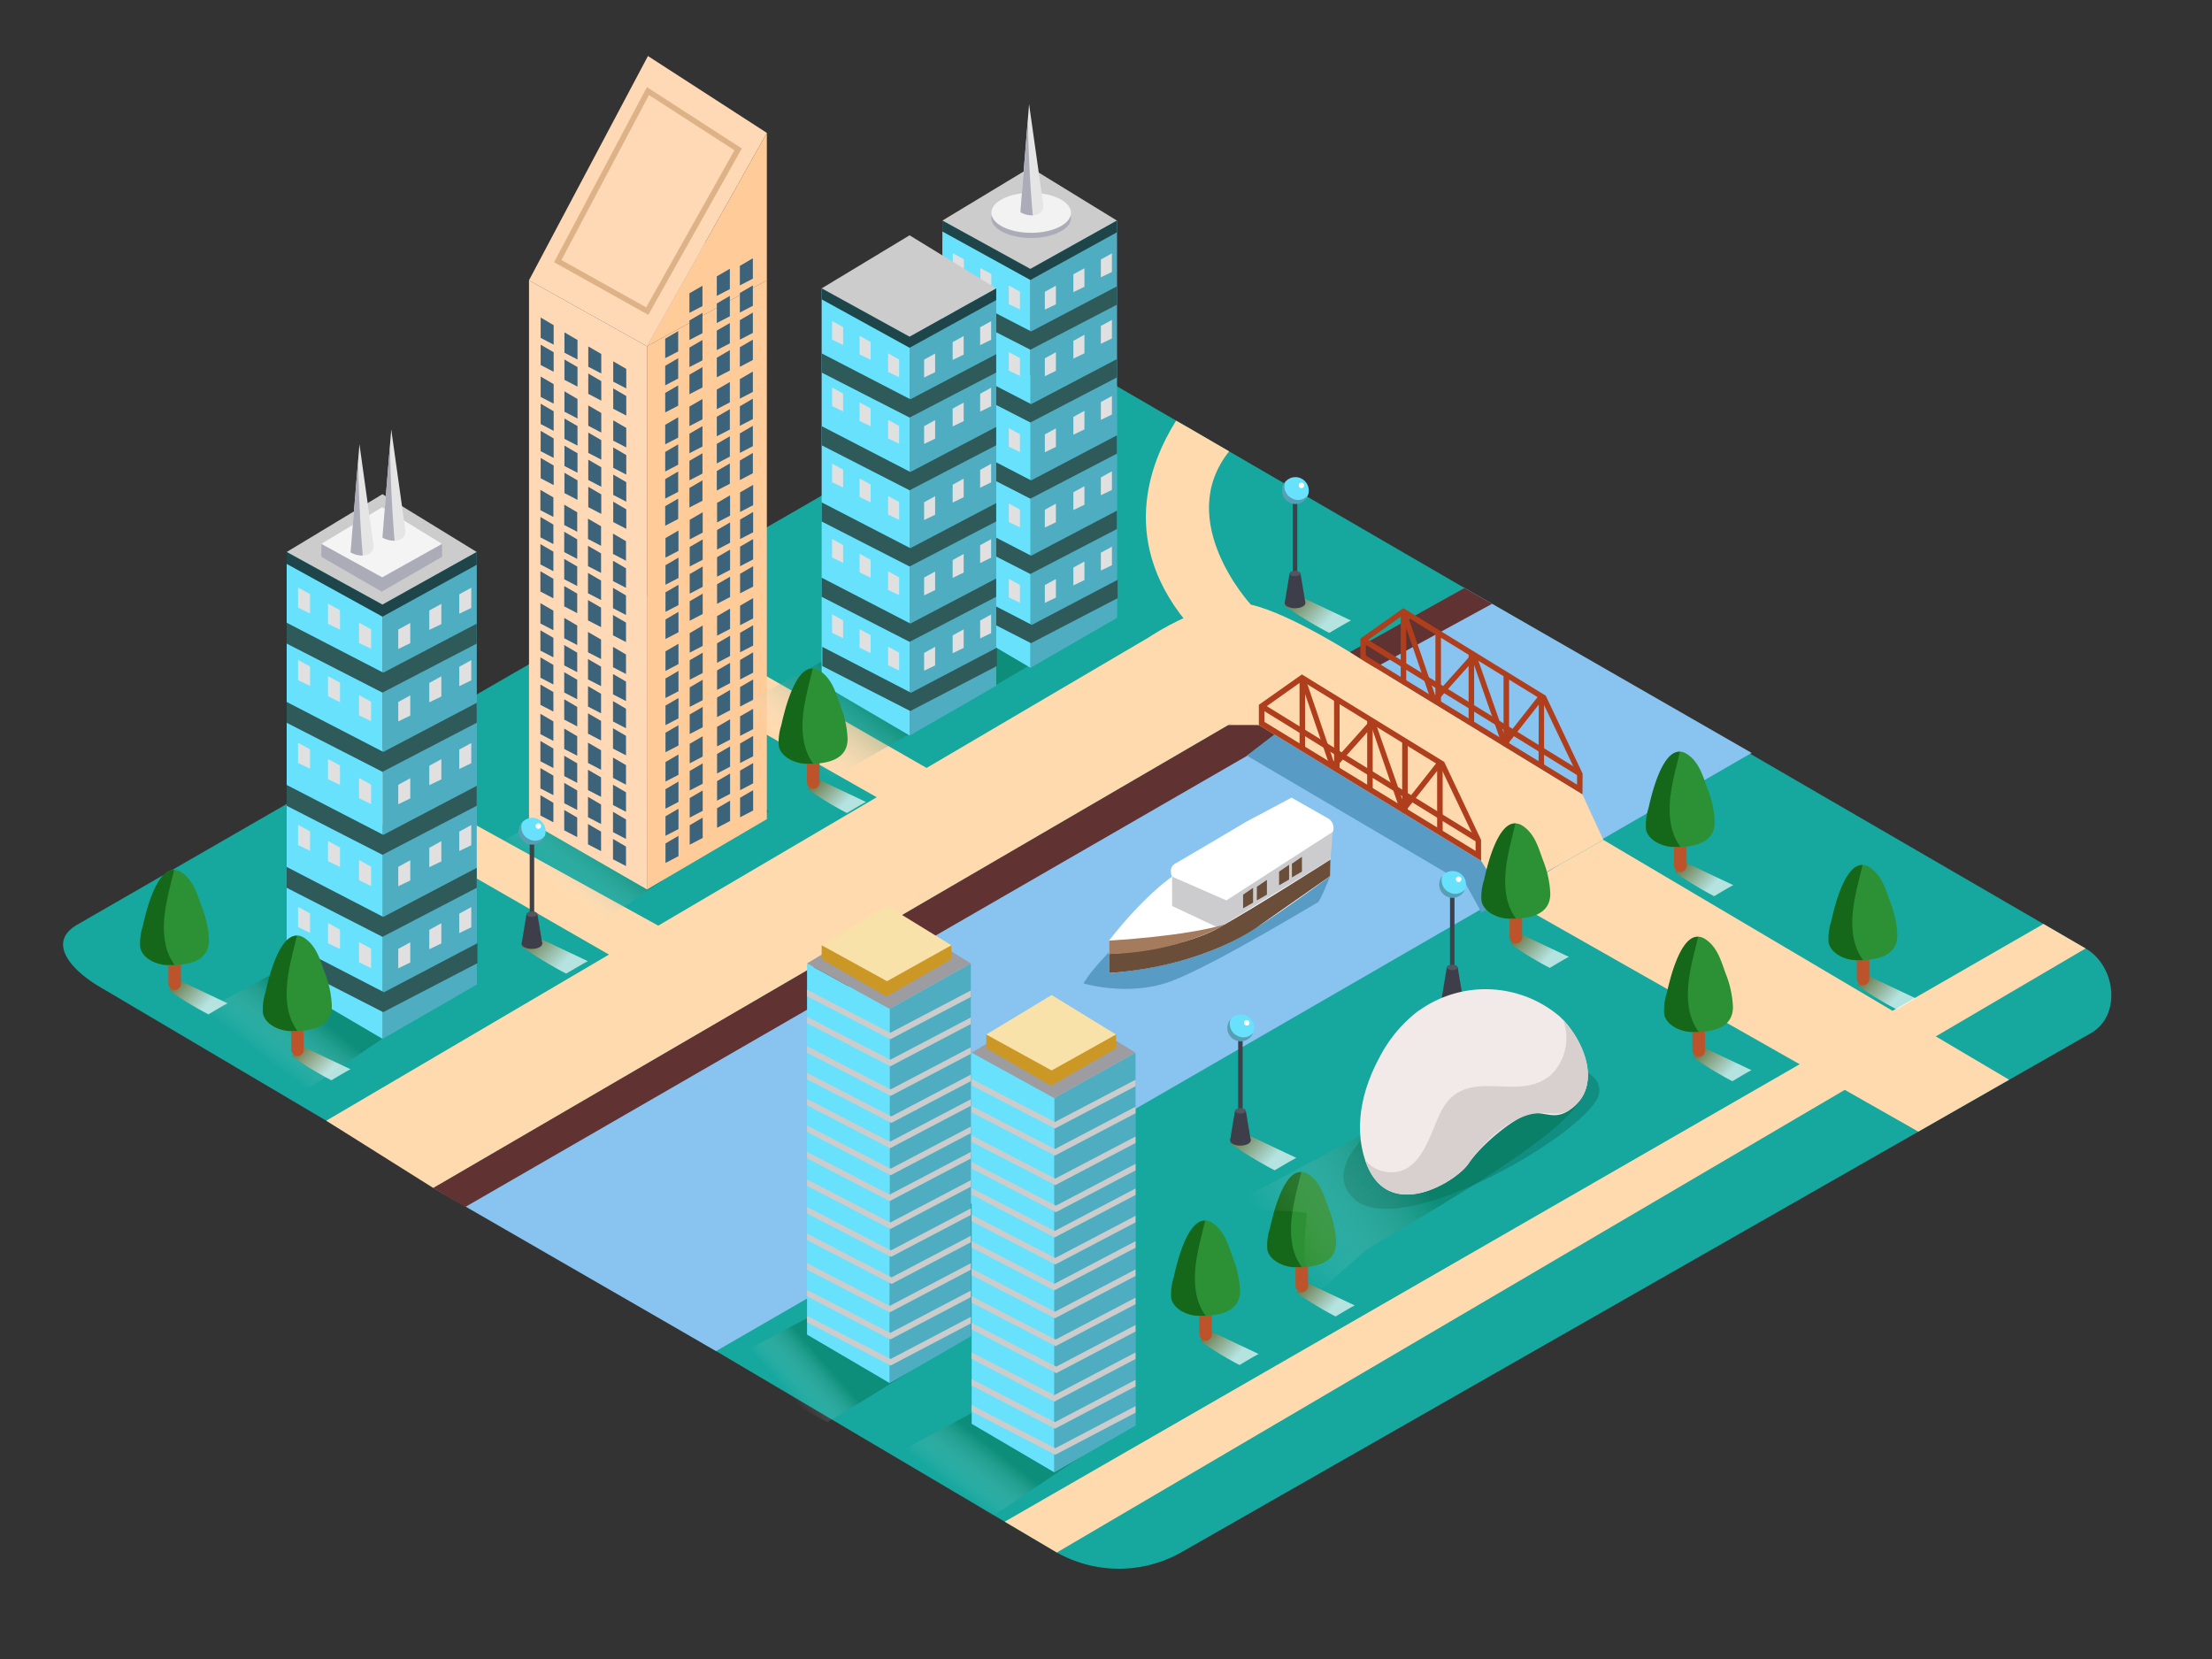 <svg xmlns="http://www.w3.org/2000/svg" xmlns:xlink="http://www.w3.org/1999/xlink" viewBox="0 0 400 300"><rect x="0" y="0" width="400" height="300" fill="#333333" stroke="none"/><defs><linearGradient id="linear-gradient" x1="3832.2" y1="196.59" x2="3827.28" y2="201.27" gradientTransform="matrix(-1, 0, 0, 1, 4003.38, 0)" gradientUnits="userSpaceOnUse"><stop offset="0" stop-color="#7f4e00"/><stop offset="1" stop-color="#fff"/></linearGradient><linearGradient id="linear-gradient-2" x1="3806.54" y1="246.91" x2="3800.78" y2="252.38" xlink:href="#linear-gradient"/><linearGradient id="linear-gradient-3" x1="3769.92" y1="106.26" x2="3763.39" y2="112.47" xlink:href="#linear-gradient"/><linearGradient id="linear-gradient-4" x1="3699.5" y1="154.84" x2="3693.74" y2="160.31" xlink:href="#linear-gradient"/><linearGradient id="linear-gradient-5" x1="3666.46" y1="175.32" x2="3660.71" y2="180.8" xlink:href="#linear-gradient"/><linearGradient id="linear-gradient-6" x1="3696.2" y1="188.29" x2="3690.44" y2="193.77" xlink:href="#linear-gradient"/><linearGradient id="linear-gradient-7" x1="3767.96" y1="230.84" x2="3762.21" y2="236.31" xlink:href="#linear-gradient"/><linearGradient id="linear-gradient-8" x1="3785.35" y1="239.61" x2="3779.59" y2="245.09" xlink:href="#linear-gradient"/><linearGradient id="linear-gradient-9" x1="3971.78" y1="176.2" x2="3966.03" y2="181.68" xlink:href="#linear-gradient"/><linearGradient id="linear-gradient-10" x1="3779.8" y1="203.44" x2="3773.27" y2="209.64" xlink:href="#linear-gradient"/><linearGradient id="linear-gradient-11" x1="231.68" y1="225.28" x2="254" y2="209.33" gradientUnits="userSpaceOnUse"><stop offset="0" stop-color="#fff" stop-opacity="0"/><stop offset="1" stop-color="#006b46"/></linearGradient><linearGradient id="linear-gradient-12" x1="174.85" y1="270.98" x2="181.03" y2="263.05" xlink:href="#linear-gradient-11"/><linearGradient id="linear-gradient-13" x1="142.96" y1="252.48" x2="149.46" y2="246.77" xlink:href="#linear-gradient-11"/><linearGradient id="linear-gradient-14" x1="3729.23" y1="167.81" x2="3723.48" y2="173.28" xlink:href="#linear-gradient"/><linearGradient id="linear-gradient-15" x1="3741.49" y1="177.49" x2="3734.96" y2="183.7" xlink:href="#linear-gradient"/><linearGradient id="linear-gradient-16" x1="50.19" y1="193.21" x2="57.43" y2="183.93" xlink:href="#linear-gradient-11"/><linearGradient id="linear-gradient-17" x1="3949.56" y1="188.12" x2="3943.8" y2="193.59" xlink:href="#linear-gradient"/><linearGradient id="linear-gradient-18" x1="103.39" y1="162.88" x2="110.62" y2="153.61" xlink:href="#linear-gradient-11"/><linearGradient id="linear-gradient-19" x1="148.5" y1="139.78" x2="158.32" y2="127.19" xlink:href="#linear-gradient-11"/><linearGradient id="linear-gradient-20" x1="3856.3" y1="139.8" x2="3850.55" y2="145.27" xlink:href="#linear-gradient"/><linearGradient id="linear-gradient-21" x1="3907.91" y1="167.86" x2="3901.39" y2="174.07" xlink:href="#linear-gradient"/></defs><title>PP</title><g style="isolation:isolate"><g id="Layer_5" data-name="Layer 5"><path d="M170.28,199l1.61-1.52,7.47,3.53c-.77.39-1.88,1.07-3,1.69A54.48,54.48,0,0,1,170.28,199Z" opacity="0.68" fill="url(#linear-gradient)" style="mix-blend-mode:multiply"/><rect x="171.42" y="183.71" width="0.61" height="14.71" transform="translate(343.45 382.12) rotate(-180)" fill="#404048"/><circle cx="171.77" cy="183.35" r="1.82" fill="#68e1fd"/><circle cx="172.6" cy="182.65" r="0.38" fill="#fff"/><path d="M170.39,182.16a1.81,1.81,0,0,0,.92,2.26,1.7,1.7,0,0,0,2.16-.41,1.82,1.82,0,1,1-3.08-1.85Z" fill="#3e3e4a" opacity="0.4"/><path d="M171,194.66l-.66,4a3.57,3.57,0,0,0,1.63.3c1.24,0,1.17-.38,1.17-.38l-.66-3.92Z" fill="#3e3e4a"/><ellipse cx="171.72" cy="194.66" rx="0.74" ry="0.37" fill="#55555f"/><ellipse cx="171.73" cy="198.69" rx="1.41" ry="0.71" fill="#3e3e4a"/><path d="M195.8,249.79l1.88-1.77,8.73,4.12c-.9.46-2.2,1.25-3.46,2A63.72,63.72,0,0,1,195.8,249.79Z" opacity="0.68" fill="url(#linear-gradient-2)" style="mix-blend-mode:multiply"/><rect x="195.69" y="234.77" width="2.26" height="14.98" rx="1.13" ry="1.13" transform="translate(393.65 484.52) rotate(180)" fill="#bc532a"/><path d="M191.24,237.83c.52-2.26,2.84-12.22,6.94-9.3,2.1,1.5,2.7,3.85,3.54,6.14a18.28,18.28,0,0,1,1.31,5.94c.07,4.15-4.15,4.65-7.38,4.64-1.86,0-4.51-1.11-4.95-3.13a9.68,9.68,0,0,1,.44-3.85Z" fill="#2c9135"/><path d="M191,238.27l.1-.44c.46-2,2.32-10,5.59-9.82-1,4.23-2.4,8.7-1.64,13a9.9,9.9,0,0,0,1.73,4.19c-.43,0-.86,0-1.27,0-1.86,0-4.51-1.11-4.95-3.13A9.68,9.68,0,0,1,191,238.27Z" fill="#156819"/><path d="M191.11,280.74,18.61,178.79c-5.49-3.08-10.2-8.15-4.85-11.46L186.89,67.55c2.6-1.61,6.54-2.66,9.18-1.13L377.15,171.51c5.49,3.19,6.48,12.1,1,15.29L213.85,280.58A22.94,22.94,0,0,1,191.11,280.74Z" fill="#16a79e"/><polygon points="264.82 106.32 78.33 214.81 129.49 244.32 316.75 136.15 264.82 106.32" fill="#89c3ef"/><polygon points="271.89 162.05 346.89 204.63 363.31 195.25 289.94 151.88 271.89 162.05" fill="#ffdaae"/><path d="M232.27,109.52l2.13-2,9.9,4.68c-1,.52-2.49,1.41-3.92,2.25A72.26,72.26,0,0,1,232.27,109.52Z" opacity="0.68" fill="url(#linear-gradient-3)" style="mix-blend-mode:multiply"/><rect x="233.78" y="89.17" width="0.81" height="19.51" transform="translate(468.37 197.85) rotate(-180)" fill="#404048"/><circle cx="234.25" cy="88.7" r="2.42" fill="#68e1fd"/><circle cx="235.34" cy="87.77" r="0.5" fill="#fff"/><path d="M232.41,87.12a2.4,2.4,0,0,0,1.22,3,2.26,2.26,0,0,0,2.87-.55,2.42,2.42,0,1,1-4.09-2.45Z" fill="#3e3e4a" opacity="0.4"/><path d="M233.2,103.7l-.88,5.31a4.73,4.73,0,0,0,2.16.4c1.65.06,1.56-.5,1.56-.5l-.87-5.21Z" fill="#3e3e4a"/><ellipse cx="234.18" cy="103.7" rx="0.98" ry="0.49" fill="#55555f"/><ellipse cx="234.18" cy="109.05" rx="1.87" ry="0.94" fill="#3e3e4a"/><path d="M302.83,157.71l1.88-1.77,8.73,4.12c-.9.46-2.2,1.25-3.46,2A63.72,63.72,0,0,1,302.83,157.71Z" opacity="0.68" fill="url(#linear-gradient-4)" style="mix-blend-mode:multiply"/><rect x="302.73" y="142.7" width="2.26" height="14.98" rx="1.13" ry="1.13" transform="translate(607.72 300.38) rotate(-180)" fill="#bc532a"/><path d="M298.28,145.76c.52-2.26,2.84-12.22,6.94-9.3,2.1,1.5,2.7,3.85,3.54,6.14a18.28,18.28,0,0,1,1.31,5.94c.07,4.15-4.15,4.65-7.38,4.64-1.86,0-4.51-1.11-4.95-3.13a9.68,9.68,0,0,1,.44-3.85Z" fill="#2c9135"/><path d="M298.09,146.2l.1-.44c.46-2,2.32-10,5.59-9.82-1,4.23-2.4,8.7-1.64,13a9.9,9.9,0,0,0,1.73,4.19c-.43,0-.86,0-1.27,0-1.86,0-4.51-1.11-4.95-3.13A9.68,9.68,0,0,1,298.09,146.2Z" fill="#156819"/><path d="M250.37,202.48s-11.81,8.1-5.67,14.18c8.44,8.36,43.64-12.58,44.48-19,.74-5.62-11.21-5.62-11.21-5.62" fill="#118e82"/><polygon points="181.69 275.17 369.52 167.08 377.14 171.51 191.11 280.74 181.69 275.17" fill="#ffdaae"/><polygon points="172.7 141.82 126.67 115.43 119.17 121.79 161.44 145.82 172.7 141.82" fill="#ffdaae"/><polygon points="123.74 169.98 60.62 135.18 53.9 140.27 112.47 173.97 123.74 169.98" fill="#ffdaae"/><path d="M222.27,81.62c-3.24-1.85-6.33-3.72-9.59-5.55-4.76,7.58-10.72,22.35,3,37.73l10.52-4.46S212.19,94.22,222.27,81.62Z" fill="#ffdaae"/><path d="M78.33,214.81l5.8,3.45L231.3,133.33s-3.22-3.74-9.19-2.23Z" fill="#603232"/><polyline points="243.43 118.3 264.82 106.32 269.81 109.19 240.59 125.13" fill="#603232"/><path d="M222.11,131.1,78.33,214.81,59,202.66,207.66,115.3s11.26-7.63,18.59-5.95S246,119.12,246,119.12Z" fill="#ffdaae"/><path d="M335.87,178.2l1.88-1.77,8.73,4.12c-.9.46-2.2,1.25-3.46,2A63.72,63.72,0,0,1,335.87,178.2Z" opacity="0.68" fill="url(#linear-gradient-5)" style="mix-blend-mode:multiply"/><rect x="335.77" y="163.18" width="2.26" height="14.98" rx="1.13" ry="1.13" transform="translate(673.8 341.35) rotate(180)" fill="#bc532a"/><path d="M331.32,166.25c.52-2.26,2.84-12.22,6.94-9.3,2.1,1.5,2.7,3.85,3.54,6.14A18.28,18.28,0,0,1,343.1,169c.07,4.15-4.15,4.65-7.38,4.64-1.86,0-4.51-1.11-4.95-3.13a9.68,9.68,0,0,1,.44-3.85Z" fill="#2c9135"/><path d="M331.12,166.69l.1-.44c.46-2,2.32-10,5.59-9.82-1,4.23-2.4,8.7-1.64,13a9.9,9.9,0,0,0,1.73,4.19c-.43,0-.86,0-1.27,0-1.86,0-4.51-1.11-4.95-3.13A9.68,9.68,0,0,1,331.12,166.69Z" fill="#156819"/><path d="M306.14,191.17,308,189.4l8.73,4.12c-.9.46-2.2,1.25-3.46,2A63.72,63.72,0,0,1,306.14,191.17Z" opacity="0.68" fill="url(#linear-gradient-6)" style="mix-blend-mode:multiply"/><rect x="306.03" y="176.15" width="2.26" height="14.98" rx="1.13" ry="1.13" transform="translate(614.33 367.29) rotate(-180)" fill="#bc532a"/><path d="M301.58,179.22c.52-2.26,2.84-12.22,6.94-9.3,2.1,1.5,2.7,3.85,3.54,6.14a18.28,18.28,0,0,1,1.31,5.94c.07,4.15-4.15,4.65-7.38,4.64-1.86,0-4.51-1.11-4.95-3.13a9.68,9.68,0,0,1,.44-3.85Z" fill="#2c9135"/><path d="M301.39,179.66l.1-.44c.46-2,2.32-10,5.59-9.82-1,4.23-2.4,8.7-1.64,13a9.9,9.9,0,0,0,1.73,4.19c-.43,0-.86,0-1.27,0-1.86,0-4.51-1.11-4.95-3.13A9.68,9.68,0,0,1,301.39,179.66Z" fill="#156819"/><path d="M234.37,233.71l1.88-1.77,8.73,4.12c-.9.46-2.2,1.25-3.46,2A63.72,63.72,0,0,1,234.37,233.71Z" opacity="0.68" fill="url(#linear-gradient-7)" style="mix-blend-mode:multiply"/><rect x="234.27" y="218.7" width="2.26" height="14.98" rx="1.13" ry="1.13" transform="translate(470.8 452.38) rotate(180)" fill="#bc532a"/><path d="M229.82,221.76c.52-2.26,2.84-12.22,6.94-9.3,2.1,1.5,2.7,3.85,3.54,6.14a18.28,18.28,0,0,1,1.31,5.94c.07,4.15-4.15,4.65-7.38,4.64-1.86,0-4.51-1.11-4.95-3.13a9.68,9.68,0,0,1,.44-3.85Z" fill="#2c9135"/><path d="M229.62,222.2l.1-.44c.46-2,2.32-10,5.59-9.82-1,4.23-2.4,8.7-1.64,13a9.9,9.9,0,0,0,1.73,4.19c-.43,0-.86,0-1.27,0-1.86,0-4.51-1.11-4.95-3.13A9.68,9.68,0,0,1,229.62,222.2Z" fill="#156819"/><path d="M217,242.49l1.88-1.77,8.73,4.12c-.9.46-2.2,1.25-3.46,2A63.72,63.72,0,0,1,217,242.49Z" opacity="0.68" fill="url(#linear-gradient-8)" style="mix-blend-mode:multiply"/><rect x="216.89" y="227.48" width="2.26" height="14.98" rx="1.13" ry="1.13" transform="translate(436.03 469.93) rotate(-180)" fill="#bc532a"/><path d="M212.44,230.54c.52-2.26,2.84-12.22,6.94-9.3,2.1,1.5,2.7,3.85,3.54,6.14a18.28,18.28,0,0,1,1.31,5.94c.07,4.15-4.15,4.65-7.38,4.64-1.86,0-4.51-1.11-4.95-3.13a9.68,9.68,0,0,1,.44-3.85Z" fill="#2c9135"/><path d="M212.24,231l.1-.44c.46-2,2.32-10,5.59-9.82-1,4.23-2.4,8.7-1.64,13a9.9,9.9,0,0,0,1.73,4.19c-.43,0-.86,0-1.27,0-1.86,0-4.51-1.11-4.95-3.13A9.68,9.68,0,0,1,212.24,231Z" fill="#156819"/><path d="M30.55,179.08l1.88-1.77,8.73,4.12c-.9.46-2.2,1.25-3.46,2A63.72,63.72,0,0,1,30.55,179.08Z" opacity="0.68" fill="url(#linear-gradient-9)" style="mix-blend-mode:multiply"/><rect x="30.45" y="164.07" width="2.26" height="14.98" rx="1.13" ry="1.13" transform="translate(63.16 343.11) rotate(180)" fill="#bc532a"/><path d="M26,167.13c.52-2.26,2.84-12.22,6.94-9.3,2.1,1.5,2.7,3.85,3.54,6.14a18.28,18.28,0,0,1,1.31,5.94c.07,4.15-4.15,4.65-7.38,4.64-1.86,0-4.51-1.11-4.95-3.13a9.68,9.68,0,0,1,.44-3.85Z" fill="#2c9135"/><path d="M25.8,167.57l.1-.44c.46-2,2.32-10,5.59-9.82-1,4.23-2.4,8.7-1.64,13a9.9,9.9,0,0,0,1.73,4.19c-.43,0-.86,0-1.27,0-1.86,0-4.51-1.11-4.95-3.13A9.68,9.68,0,0,1,25.8,167.57Z" fill="#156819"/><path d="M222.39,206.7l2.13-2,9.9,4.68c-1,.52-2.49,1.41-3.92,2.25A72.26,72.26,0,0,1,222.39,206.7Z" opacity="0.68" fill="url(#linear-gradient-10)" style="mix-blend-mode:multiply"/><rect x="223.9" y="186.35" width="0.81" height="19.51" transform="translate(448.61 392.2) rotate(-180)" fill="#404048"/><circle cx="224.37" cy="185.87" r="2.42" fill="#68e1fd"/><circle cx="225.46" cy="184.95" r="0.5" fill="#fff"/><path d="M222.53,184.3a2.4,2.4,0,0,0,1.22,3,2.26,2.26,0,0,0,2.87-.55,2.42,2.42,0,1,1-4.09-2.45Z" fill="#3e3e4a" opacity="0.4"/><path d="M223.32,200.88l-.88,5.31a4.73,4.73,0,0,0,2.16.4c1.65.06,1.56-.5,1.56-.5l-.87-5.21Z" fill="#3e3e4a"/><ellipse cx="224.31" cy="200.88" rx="0.98" ry="0.49" fill="#55555f"/><ellipse cx="224.31" cy="206.22" rx="1.87" ry="0.94" fill="#3e3e4a"/><path d="M220.57,218.91c1.37-.23,15.24-.09,15.77.53-1,9.46-.43,11.25,2.55,13.63.83-.35,8-7.12,8.85-7.48,11.46-6.9,34.78-20,38.22-27-1.8-1.3-26.27,1.74-28,.38Z" opacity="0.41" fill="url(#linear-gradient-11)" style="mix-blend-mode:multiply"/><path d="M179,274.46c6.91-4.42,13-9,26.38-17.3a50.7,50.7,0,0,1-7-5.52c-7.15.46-15,1-15.92.29l-21.3,11.38C167.24,266.72,173.16,270.5,179,274.46Z" opacity="0.41" fill="url(#linear-gradient-12)" style="mix-blend-mode:multiply"/><polygon points="205.34 257.76 205.34 190.36 190.64 198.57 190.64 266.24 205.34 257.76" fill="#68e1fd"/><polygon points="205.34 257.76 205.34 190.36 190.64 198.57 190.64 266.24 205.34 257.76" fill="#1e4549" opacity="0.33"/><polygon points="190.64 198.57 175.71 190.36 175.71 257.47 190.64 266.24 190.64 198.57" fill="#68e1fd"/><polygon points="205.34 190.36 190.64 181.34 175.71 190.36 190.64 198.57 205.34 190.36" fill="#9d9ca1"/><polyline points="201.81 187.04 201.81 189.57 190.08 196.35 178.35 189.57 178.35 187.04" fill="#cc9825"/><polygon points="201.81 187.07 190.17 179.93 178.35 187.07 190.17 193.57 201.81 187.07" fill="#f9e1aa"/><polygon points="175.71 195.11 190.76 202.89 205.34 195.25 205.34 196.42 190.77 204.07 175.71 196.28 175.71 195.11" fill="#ccc"/><polygon points="175.71 200 190.76 207.78 205.34 200.13 205.34 201.31 190.77 208.96 175.71 201.17 175.71 200" fill="#ccc"/><polygon points="175.71 205.32 190.82 213.13 205.34 205.52 205.34 206.69 190.83 214.31 175.71 206.49 175.71 205.32" fill="#ccc"/><polygon points="175.71 210.14 190.94 218.02 205.34 210.46 205.34 211.64 190.95 219.2 175.71 211.32 175.71 210.14" fill="#ccc"/><polygon points="175.71 214.84 190.71 222.6 205.34 214.92 205.34 216.09 190.71 223.77 175.71 216.02 175.71 214.84" fill="#ccc"/><polygon points="175.71 219.67 190.82 227.48 205.34 219.86 205.34 221.04 190.83 228.66 175.71 220.84 175.71 219.67" fill="#ccc"/><polygon points="175.71 224.44 190.65 232.16 205.34 224.45 205.34 225.63 190.65 233.34 175.71 225.61 175.71 224.44" fill="#ccc"/><polygon points="175.71 229.42 190.76 237.21 205.34 229.55 205.34 230.73 190.77 238.38 175.71 230.59 175.71 229.42" fill="#ccc"/><polygon points="175.71 234.4 190.88 242.24 205.34 234.66 205.34 235.84 190.89 243.42 175.71 235.57 175.71 234.4" fill="#ccc"/><polygon points="175.71 239.22 191 247.13 205.34 239.6 205.34 240.78 191.01 248.31 175.71 240.4 175.71 239.22" fill="#ccc"/><polygon points="175.71 244.56 190.65 252.28 205.34 244.57 205.34 245.75 190.65 253.46 175.71 245.74 175.71 244.56" fill="#ccc"/><polygon points="175.71 249.39 190.76 257.17 205.34 249.52 205.34 250.7 190.77 258.35 175.71 250.56 175.71 249.39" fill="#ccc"/><polygon points="175.71 254.08 190.82 261.89 205.34 254.27 205.34 255.45 190.83 263.07 175.71 255.25 175.71 254.08" fill="#ccc"/><path d="M149.58,257.18c8.72-5.18,19.65-11.8,26.13-17.26a50.7,50.7,0,0,1-7-5.52c-7.15.46-15,1-15.92.29l-20.49,10.95C137.38,250.38,143.42,253.91,149.58,257.18Z" opacity="0.41" fill="url(#linear-gradient-13)" style="mix-blend-mode:multiply"/><polygon points="175.56 241.63 175.56 174.22 160.87 182.43 160.87 250.1 175.56 241.63" fill="#68e1fd"/><polygon points="175.56 241.63 175.56 174.22 160.87 182.43 160.87 250.1 175.56 241.63" fill="#1e4549" opacity="0.33"/><polygon points="160.87 182.43 145.94 174.22 145.94 241.34 160.87 250.1 160.87 182.43" fill="#68e1fd"/><polygon points="175.56 174.22 160.87 165.2 145.94 174.22 160.87 182.43 175.56 174.22" fill="#9d9ca1"/><polyline points="172.04 170.91 172.04 173.44 160.31 180.21 148.58 173.44 148.58 170.91" fill="#cc9825"/><polygon points="172.04 170.93 160.4 163.79 148.58 170.93 160.4 177.43 172.04 170.93" fill="#f9e1aa"/><polygon points="145.94 178.97 160.99 186.76 175.56 179.11 175.56 180.28 161 187.93 145.94 180.15 145.94 178.97" fill="#ccc"/><polygon points="145.94 183.86 160.99 191.64 175.56 183.99 175.56 185.17 161 192.82 145.94 185.03 145.94 183.86" fill="#ccc"/><polygon points="145.94 189.18 161.05 197 175.56 189.38 175.56 190.56 161.06 198.17 145.94 190.36 145.94 189.18" fill="#ccc"/><polygon points="145.94 194 161.17 201.88 175.56 194.32 175.56 195.5 161.18 203.06 145.94 195.18 145.94 194" fill="#ccc"/><polygon points="145.94 198.71 160.93 206.46 175.56 198.78 175.56 199.96 160.94 207.64 145.94 199.88 145.94 198.71" fill="#ccc"/><polygon points="145.94 203.53 161.05 211.34 175.56 203.72 175.56 204.9 161.06 212.52 145.94 204.7 145.94 203.53" fill="#ccc"/><polygon points="145.94 208.3 160.88 216.02 175.56 208.31 175.56 209.49 160.88 217.2 145.94 209.47 145.94 208.3" fill="#ccc"/><polygon points="145.94 213.28 160.99 221.07 175.56 213.42 175.56 214.59 161 222.24 145.94 214.46 145.94 213.28" fill="#ccc"/><polygon points="145.94 218.26 161.11 226.11 175.56 218.52 175.56 219.7 161.12 227.28 145.94 219.43 145.94 218.26" fill="#ccc"/><polygon points="145.94 223.08 161.23 230.99 175.56 223.47 175.56 224.64 161.24 232.17 145.94 224.26 145.94 223.08" fill="#ccc"/><polygon points="145.94 228.42 160.88 236.15 175.56 228.43 175.56 229.61 160.88 237.32 145.94 229.6 145.94 228.42" fill="#ccc"/><polygon points="145.94 233.25 160.99 241.03 175.56 233.38 175.56 234.56 161 242.21 145.94 234.42 145.94 233.25" fill="#ccc"/><polygon points="145.94 237.94 161.05 245.75 175.56 238.13 175.56 239.31 161.06 246.93 145.94 239.11 145.94 237.94" fill="#ccc"/><path d="M203,169.83c-.25.12-5.21,4.8-7.07,8,0,0,8.1,2.47,15.76-.36s26.11-14.08,26.58-14.27,2.24-4.73,2.24-4.73" fill="#589cc6"/><path d="M240.54,151.63c.17.26,0,6.81,0,6.81s-9.78,7.23-15,10.3-13,6.21-25,7.23v-5.87s5.53-7.32,11.4-11.57c0,0-.77-1.62.6-2.38s12.85-7.57,12.85-7.57l8.16-4.34,6.59,3.74a2,2,0,0,1,.87,2.46Z" fill="#fff"/><path d="M200.55,172.51s12.58-.66,19.81-4.71,20.24-12.38,20.24-12.38l-.06,3-12.64,8.84s-9.47,7.43-27.35,8.69Z" fill="#6a4e39"/><polygon points="211.95 158.52 211.95 163.83 220.36 167.79 240.59 155.41 241.01 150.42 221.77 162.82 211.95 158.52" fill="#ccccce"/><polygon points="224.79 161.78 224.79 164.26 226.6 163.22 226.6 160.55 224.79 161.78" fill="#6a4e39"/><polygon points="227.28 160.35 227.28 162.82 229.1 161.78 229.1 159.11 227.28 160.35" fill="#6a4e39"/><polygon points="231.3 157.62 231.3 160.09 233.11 159.05 233.11 156.38 231.3 157.62" fill="#6a4e39"/><polygon points="233.62 156.18 233.62 158.66 235.43 157.61 235.43 154.94 233.62 156.18" fill="#6a4e39"/><path d="M200.55,170.09s13.76-.74,21-2.95h0s-8.15,5.13-21,5.36Z" fill="#a57b5e"/><polygon points="225.46 136.63 265.1 159.93 267.92 165.04 281.95 156.38 235.94 128.61 225.46 136.63" fill="#589cc6"/><path d="M286.16,143.67,246,119.12v-3.65l7.78-5.49,25.74,15.82,6.66,14.09ZM247,118.56l38.18,23.33V140l-6.44-13.51L253.8,111.17,247,116Z" fill="#af3e1c"/><path d="M278.22,138.39l.08,0c.11.11.24.2.36.3h.56V126.34a6.83,6.83,0,0,1-.91-.62l-6.08,7.72-5.12-14.61-1.07-.44-6.54,7.31-5.21-15.17h-.07l0,0a2.1,2.1,0,0,1-.93.32V123.3h1v-9.73l4.55,13.26.81.22,6.68-7.47L271.38,134a.71.71,0,0,1,.12.05l1,.68,5.76-7.32Z" fill="#af3e1c"/><rect x="265.57" y="104.78" width="1" height="46.03" transform="translate(17.66 287.23) rotate(-58.35)" fill="#af3e1c"/><rect x="259.57" y="114.44" width="1" height="12.7" fill="#af3e1c"/><rect x="271.89" y="122.26" width="1" height="12.7" fill="#af3e1c"/><rect x="265.57" y="118.3" width="1" height="12.7" fill="#af3e1c"/><polygon points="271.89 162.05 267.82 155.65 227.64 131.1 222.11 131.1 242.9 119.6 245.98 119.12 286.16 143.67 289.94 151.88 271.89 162.05" fill="#ffdaae"/><path d="M267.83,155.65,227.64,131.1v-3.65l7.78-5.49,25.74,15.82,6.66,14.09Zm-39.18-25.11,38.18,23.33V152l-6.44-13.51-24.93-15.32L228.64,128Z" fill="#af3e1c"/><path d="M259.88,150.37l.08,0c.11.11.24.2.36.3h.56V138.32a6.83,6.83,0,0,1-.91-.62l-6.08,7.72-5.12-14.61-1.07-.44-6.54,7.31L236,122.51h-.07l0,0a2.1,2.1,0,0,1-.93.32v12.41h1v-9.73l4.55,13.26.81.22,6.68-7.47L253,146a.71.71,0,0,1,.12.05l1,.68,5.76-7.32Z" fill="#af3e1c"/><rect x="247.23" y="116.76" width="1" height="46.03" transform="translate(-1.25 277.32) rotate(-58.35)" fill="#af3e1c"/><rect x="241.24" y="126.42" width="1" height="12.7" fill="#af3e1c"/><rect x="253.56" y="134.24" width="1" height="12.7" fill="#af3e1c"/><rect x="247.23" y="130.28" width="1" height="12.7" fill="#af3e1c"/><path d="M273.1,170.68l1.88-1.77,8.73,4.12c-.9.46-2.2,1.25-3.46,2A63.72,63.72,0,0,1,273.1,170.68Z" opacity="0.68" fill="url(#linear-gradient-14)" style="mix-blend-mode:multiply"/><rect x="273" y="155.67" width="2.26" height="14.98" rx="1.13" ry="1.13" transform="translate(548.25 326.32) rotate(180)" fill="#bc532a"/><path d="M268.55,158.73c.52-2.26,2.84-12.22,6.94-9.3,2.1,1.5,2.7,3.85,3.54,6.14a18.28,18.28,0,0,1,1.31,5.94c.07,4.15-4.15,4.65-7.38,4.64-1.86,0-4.51-1.11-4.95-3.13a9.68,9.68,0,0,1,.44-3.85Z" fill="#2c9135"/><path d="M268.35,159.17l.1-.44c.46-2,2.32-10,5.59-9.82-1,4.23-2.4,8.7-1.64,13a9.9,9.9,0,0,0,1.73,4.19c-.43,0-.86,0-1.27,0-1.86,0-4.51-1.11-4.95-3.13A9.68,9.68,0,0,1,268.35,159.17Z" fill="#156819"/><path d="M260.7,180.75l2.13-2,9.9,4.68c-1,.52-2.49,1.41-3.92,2.25A72.26,72.26,0,0,1,260.7,180.75Z" opacity="0.68" fill="url(#linear-gradient-15)" style="mix-blend-mode:multiply"/><rect x="262.21" y="160.4" width="0.81" height="19.51" transform="translate(525.23 340.31) rotate(-180)" fill="#404048"/><circle cx="262.68" cy="159.93" r="2.42" fill="#68e1fd"/><circle cx="263.77" cy="159" r="0.5" fill="#fff"/><path d="M260.84,158.35a2.4,2.4,0,0,0,1.22,3,2.26,2.26,0,0,0,2.87-.55,2.42,2.42,0,1,1-4.09-2.45Z" fill="#3e3e4a" opacity="0.4"/><path d="M261.63,174.93l-.88,5.31a4.73,4.73,0,0,0,2.16.4c1.65.06,1.56-.5,1.56-.5l-.87-5.21Z" fill="#3e3e4a"/><ellipse cx="262.61" cy="174.93" rx="0.98" ry="0.49" fill="#55555f"/><ellipse cx="262.61" cy="180.28" rx="1.87" ry="0.94" fill="#3e3e4a"/><path d="M256.6,182.71a24.93,24.93,0,0,0-7.13,8.47c-2.83,5.23-4.44,11.33-3,17.24,3.35,13.67,16.82,5.36,19.08,2s8.25-8.39,11.15-9,4.51,1.59,7.86-1.25c5.38-4.56,1.31-12.84-2.59-16.42a20.69,20.69,0,0,0-25.38-1Z" fill="#f2eae8"/><path d="M250.45,211.88c6.44,1.08,8-6.64,10.12-10.86,4.46-8.74,14.05-1.3,20-6.76a9.34,9.34,0,0,0,2.06-9.9c3.67,3.85,7,11.47,1.93,15.77-2.18,1.84-3.57,1.1-6,1.14-5,.1-10.38,5.25-13,9.13-2.18,3.28-14.8,11.12-18.69-.61A6,6,0,0,0,250.45,211.88Z" fill="#d8d0ce"/><path d="M55,197.29c8.09-5.17,15.2-10.52,30.88-20.26a59.36,59.36,0,0,1-8.17-6.47c-8.37.54-17.52,1.22-18.64.34L34.13,184.22C41.28,188.22,48.22,192.65,55,197.29Z" opacity="0.41" fill="url(#linear-gradient-16)" style="mix-blend-mode:multiply"/><polygon points="86.21 178.02 86.21 99.82 69.16 109.34 69.16 187.85 86.21 178.02" fill="#68e1fd"/><polygon points="86.21 178.02 86.21 99.82 69.16 109.34 69.16 187.85 86.21 178.02" fill="#1e4549" opacity="0.33"/><polygon points="69.16 109.34 51.84 99.82 51.84 177.68 69.16 187.85 69.16 109.34" fill="#68e1fd"/><polygon points="86.21 99.82 69.16 89.36 51.84 99.82 69.16 109.34 86.21 99.82" fill="#ccc"/><polygon points="51.84 99.82 69.16 109.34 86.21 99.82 86.21 102.13 69.16 111.51 51.84 101.97 51.84 99.82" fill="#1e4549"/><polygon points="53.9 109.89 53.9 106.24 56.07 107.43 56.07 110.94 53.9 109.89" fill="#e0e0e0"/><polygon points="59.31 112.81 59.31 109.16 61.48 110.35 61.48 113.86 59.31 112.81" fill="#e0e0e0"/><polygon points="64.93 116.27 64.93 112.61 67.1 113.8 67.1 117.31 64.93 116.27" fill="#e0e0e0"/><polygon points="53.9 122.99 53.9 119.34 56.07 120.53 56.07 124.04 53.9 122.99" fill="#e0e0e0"/><polygon points="59.31 125.91 59.31 122.26 61.48 123.45 61.48 126.96 59.31 125.91" fill="#e0e0e0"/><polygon points="64.93 129.36 64.93 125.71 67.1 126.9 67.1 130.41 64.93 129.36" fill="#e0e0e0"/><polygon points="53.9 137.97 53.9 134.32 56.07 135.51 56.07 139.02 53.9 137.97" fill="#e0e0e0"/><polygon points="59.31 140.89 59.31 137.24 61.48 138.43 61.48 141.94 59.31 140.89" fill="#e0e0e0"/><polygon points="64.93 144.34 64.93 140.69 67.1 141.88 67.1 145.39 64.93 144.34" fill="#e0e0e0"/><polygon points="53.9 152.81 53.9 149.15 56.07 150.34 56.07 153.85 53.9 152.81" fill="#e0e0e0"/><polygon points="59.31 155.73 59.31 152.07 61.48 153.26 61.48 156.77 59.31 155.73" fill="#e0e0e0"/><polygon points="64.93 159.18 64.93 155.52 67.1 156.72 67.1 160.22 64.93 159.18" fill="#e0e0e0"/><polygon points="53.9 167.64 53.9 163.99 56.07 165.18 56.07 168.69 53.9 167.64" fill="#e0e0e0"/><polygon points="59.31 170.56 59.31 166.91 61.48 168.1 61.48 171.61 59.31 170.56" fill="#e0e0e0"/><polygon points="64.93 174.01 64.93 170.36 67.1 171.55 67.1 175.06 64.93 174.01" fill="#e0e0e0"/><polygon points="85.22 109.93 85.22 106.28 83.05 107.47 83.05 110.98 85.22 109.93" fill="#e0e0e0"/><polygon points="79.81 112.86 79.81 109.2 77.63 110.39 77.63 113.9 79.81 112.86" fill="#e0e0e0"/><polygon points="74.19 116.31 74.19 112.65 72.02 113.84 72.02 117.35 74.19 116.31" fill="#e0e0e0"/><polygon points="85.22 123.03 85.22 119.38 83.05 120.57 83.05 124.08 85.22 123.03" fill="#e0e0e0"/><polygon points="79.81 125.95 79.81 122.3 77.63 123.49 77.63 127 79.81 125.95" fill="#e0e0e0"/><polygon points="74.19 129.4 74.19 125.75 72.02 126.94 72.02 130.45 74.19 129.4" fill="#e0e0e0"/><polygon points="85.22 138.01 85.22 134.36 83.05 135.55 83.05 139.06 85.22 138.01" fill="#e0e0e0"/><polygon points="79.81 140.93 79.81 137.28 77.63 138.47 77.63 141.98 79.81 140.93" fill="#e0e0e0"/><polygon points="74.19 144.38 74.19 140.73 72.02 141.92 72.02 145.43 74.19 144.38" fill="#e0e0e0"/><polygon points="85.22 152.84 85.22 149.19 83.05 150.38 83.05 153.89 85.22 152.84" fill="#e0e0e0"/><polygon points="79.81 155.77 79.81 152.11 77.63 153.31 77.63 156.81 79.81 155.77" fill="#e0e0e0"/><polygon points="74.19 159.22 74.19 155.56 72.02 156.75 72.02 160.26 74.19 159.22" fill="#e0e0e0"/><polygon points="85.22 167.68 85.22 164.03 83.05 165.22 83.05 168.73 85.22 167.68" fill="#e0e0e0"/><polygon points="79.81 170.6 79.81 166.95 77.63 168.14 77.63 171.65 79.81 170.6" fill="#e0e0e0"/><polygon points="74.19 174.05 74.19 170.4 72.02 171.59 72.02 175.1 74.19 174.05" fill="#e0e0e0"/><polygon points="51.84 126.93 69.31 135.97 86.21 127.09 86.21 130.7 69.16 139.57 51.84 130.7 51.84 126.93" fill="#2e5b5a"/><polygon points="51.84 141.94 69.31 150.97 86.21 142.1 86.21 145.71 69.16 154.58 51.84 145.71 51.84 141.94" fill="#2e5b5a"/><polygon points="51.84 156.77 69.31 165.81 86.21 156.93 86.21 160.54 69.16 169.41 51.84 160.54 51.84 156.77" fill="#2e5b5a"/><polygon points="51.97 170.4 69.44 179.43 86.34 170.55 86.34 174.17 69.29 183.03 51.97 174.17 51.97 170.4" fill="#2e5b5a"/><polygon points="51.84 112.61 69.31 121.64 86.21 112.77 86.21 116.38 69.16 125.25 51.84 116.38 51.84 112.61" fill="#2e5b5a"/><path d="M52.78,191l1.88-1.77,8.73,4.12c-.9.46-2.2,1.25-3.46,2A63.72,63.72,0,0,1,52.78,191Z" opacity="0.68" fill="url(#linear-gradient-17)" style="mix-blend-mode:multiply"/><rect x="52.68" y="175.98" width="2.26" height="14.98" rx="1.13" ry="1.13" transform="translate(107.61 366.95) rotate(180)" fill="#bc532a"/><path d="M48.23,179c.52-2.26,2.84-12.22,6.94-9.3,2.1,1.5,2.7,3.85,3.54,6.14A18.28,18.28,0,0,1,60,181.83c.07,4.15-4.15,4.65-7.38,4.64-1.86,0-4.51-1.11-4.95-3.13a9.68,9.68,0,0,1,.44-3.85Z" fill="#2c9135"/><path d="M48,179.49l.1-.44c.46-2,2.32-10,5.59-9.82-1,4.23-2.4,8.7-1.64,13a9.9,9.9,0,0,0,1.73,4.19c-.43,0-.86,0-1.27,0-1.86,0-4.51-1.11-4.95-3.13A9.68,9.68,0,0,1,48,179.49Z" fill="#156819"/><path d="M108.2,167c8.09-5.17,15.2-10.52,30.88-20.26a59.36,59.36,0,0,1-8.17-6.47c-8.37.54-17.52,1.22-18.64.34L87.33,153.89C94.47,157.9,101.41,162.33,108.2,167Z" opacity="0.41" fill="url(#linear-gradient-18)" style="mix-blend-mode:multiply"/><polygon points="95.66 148.54 95.66 50.68 117 62.6 117 160.84 95.66 148.54" fill="#ffd9b6"/><polygon points="117 62.6 138.67 50.68 138.67 148.12 117 160.84 117 62.6" fill="#fc9"/><polygon points="95.66 50.68 117 37.59 138.67 50.68 117 62.6 95.66 50.68" fill="#9d9ca1"/><polygon points="117 62.6 138.67 24.03 138.67 50.68 117 62.6" fill="#fc9"/><polygon points="138.67 24.03 117.17 10.13 95.66 50.68 117 62.6 138.67 24.03" fill="#ffd9b6"/><polygon points="133.79 52.98 133.79 56.52 136.14 55.29 136.14 51.61 133.79 52.98" fill="#3c637a"/><polygon points="133.79 48.08 133.79 51.61 136.14 50.39 136.14 46.7 133.79 48.08" fill="#3c637a"/><polygon points="133.79 62.79 133.79 66.33 136.14 65.1 136.14 61.42 133.79 62.79" fill="#3c637a"/><polygon points="133.79 57.89 133.79 61.42 136.14 60.2 136.14 56.52 133.79 57.89" fill="#3c637a"/><polygon points="133.79 73.47 133.79 77 136.14 75.78 136.14 72.09 133.79 73.47" fill="#3c637a"/><polygon points="133.79 68.56 133.79 72.09 136.14 70.87 136.14 67.19 133.79 68.56" fill="#3c637a"/><polygon points="133.79 83.28 133.79 86.81 136.14 85.58 136.14 81.9 133.79 83.28" fill="#3c637a"/><polygon points="133.79 78.37 133.79 81.9 136.14 80.68 136.14 77 133.79 78.37" fill="#3c637a"/><polygon points="133.83 93.95 133.83 97.48 136.19 96.26 136.19 92.58 133.83 93.95" fill="#3c637a"/><polygon points="133.83 89.04 133.83 92.58 136.19 91.35 136.19 87.67 133.83 89.04" fill="#3c637a"/><polygon points="133.83 103.76 133.83 107.29 136.19 106.07 136.19 102.39 133.83 103.76" fill="#3c637a"/><polygon points="133.83 98.85 133.83 102.39 136.19 101.16 136.19 97.48 133.83 98.85" fill="#3c637a"/><polygon points="133.83 114.43 133.83 117.96 136.19 116.74 136.19 113.06 133.83 114.43" fill="#3c637a"/><polygon points="133.83 109.53 133.83 113.06 136.19 111.83 136.19 108.15 133.83 109.53" fill="#3c637a"/><polygon points="133.83 124.24 133.83 127.77 136.19 126.55 136.19 122.87 133.83 124.24" fill="#3c637a"/><polygon points="133.83 119.34 133.83 122.87 136.19 121.64 136.19 117.96 133.83 119.34" fill="#3c637a"/><polygon points="133.83 134.45 133.83 137.98 136.19 136.76 136.19 133.07 133.83 134.45" fill="#3c637a"/><polygon points="133.83 129.54 133.83 133.07 136.19 131.85 136.19 128.17 133.83 129.54" fill="#3c637a"/><polygon points="133.83 144.26 133.83 147.79 136.19 146.57 136.19 142.89 133.83 144.26" fill="#3c637a"/><polygon points="133.83 139.35 133.83 142.89 136.19 141.66 136.19 137.98 133.83 139.35" fill="#3c637a"/><polygon points="129.62 54.88 129.62 58.41 131.98 57.19 131.98 53.5 129.62 54.88" fill="#3c637a"/><polygon points="129.62 49.97 129.62 53.5 131.98 52.28 131.98 48.6 129.62 49.97" fill="#3c637a"/><polygon points="129.62 64.69 129.62 68.22 131.98 67 131.98 63.31 129.62 64.69" fill="#3c637a"/><polygon points="129.62 59.78 129.62 63.31 131.98 62.09 131.98 58.41 129.62 59.78" fill="#3c637a"/><polygon points="129.62 75.36 129.62 78.89 131.98 77.67 131.98 73.99 129.62 75.36" fill="#3c637a"/><polygon points="129.62 70.45 129.62 73.99 131.98 72.76 131.98 69.08 129.62 70.45" fill="#3c637a"/><polygon points="129.62 85.17 129.62 88.7 131.98 87.48 131.98 83.8 129.62 85.17" fill="#3c637a"/><polygon points="129.62 80.27 129.62 83.8 131.98 82.57 131.98 78.89 129.62 80.27" fill="#3c637a"/><polygon points="129.67 95.84 129.67 99.38 132.02 98.15 132.02 94.47 129.67 95.84" fill="#3c637a"/><polygon points="129.67 90.94 129.67 94.47 132.02 93.25 132.02 89.56 129.67 90.94" fill="#3c637a"/><polygon points="129.67 105.65 129.67 109.19 132.02 107.96 132.02 104.28 129.67 105.65" fill="#3c637a"/><polygon points="129.67 100.75 129.67 104.28 132.02 103.06 132.02 99.38 129.67 100.75" fill="#3c637a"/><polygon points="129.67 116.33 129.67 119.86 132.02 118.63 132.02 114.95 129.67 116.33" fill="#3c637a"/><polygon points="129.67 111.42 129.67 114.95 132.02 113.73 132.02 110.05 129.67 111.42" fill="#3c637a"/><polygon points="129.67 126.14 129.67 129.67 132.02 128.44 132.02 124.76 129.67 126.14" fill="#3c637a"/><polygon points="129.67 121.23 129.67 124.76 132.02 123.54 132.02 119.86 129.67 121.23" fill="#3c637a"/><polygon points="129.67 136.34 129.67 139.87 132.02 138.65 132.02 134.97 129.67 136.34" fill="#3c637a"/><polygon points="129.67 131.44 129.67 134.97 132.02 133.75 132.02 130.06 129.67 131.44" fill="#3c637a"/><polygon points="129.67 146.15 129.67 149.69 132.02 148.46 132.02 144.78 129.67 146.15" fill="#3c637a"/><polygon points="129.67 141.25 129.67 144.78 132.02 143.56 132.02 139.87 129.67 141.25" fill="#3c637a"/><polygon points="124.67 57.95 124.67 61.48 127.03 60.25 127.03 56.57 124.67 57.95" fill="#3c637a"/><polygon points="124.67 53.04 124.67 56.57 127.03 55.35 127.03 51.67 124.67 53.04" fill="#3c637a"/><polygon points="124.67 67.75 124.67 71.29 127.03 70.06 127.03 66.38 124.67 67.75" fill="#3c637a"/><polygon points="124.67 62.85 124.67 66.38 127.03 65.16 127.03 61.48 124.67 62.85" fill="#3c637a"/><polygon points="124.67 78.43 124.67 81.96 127.03 80.74 127.03 77.05 124.67 78.43" fill="#3c637a"/><polygon points="124.67 73.52 124.67 77.05 127.03 75.83 127.03 72.15 124.67 73.52" fill="#3c637a"/><polygon points="124.67 88.24 124.67 91.77 127.03 90.55 127.03 86.86 124.67 88.24" fill="#3c637a"/><polygon points="124.67 83.33 124.67 86.86 127.03 85.64 127.03 81.96 124.67 83.33" fill="#3c637a"/><polygon points="124.72 98.91 124.72 102.44 127.07 101.22 127.07 97.54 124.72 98.91" fill="#3c637a"/><polygon points="124.72 94 124.72 97.54 127.07 96.31 127.07 92.63 124.72 94" fill="#3c637a"/><polygon points="124.72 108.72 124.72 112.25 127.07 111.03 127.07 107.35 124.72 108.72" fill="#3c637a"/><polygon points="124.72 103.81 124.72 107.35 127.07 106.12 127.07 102.44 124.72 103.81" fill="#3c637a"/><polygon points="124.72 119.39 124.72 122.92 127.07 121.7 127.07 118.02 124.72 119.39" fill="#3c637a"/><polygon points="124.72 114.49 124.72 118.02 127.07 116.8 127.07 113.11 124.72 114.49" fill="#3c637a"/><polygon points="124.72 129.2 124.72 132.74 127.07 131.51 127.07 127.83 124.72 129.2" fill="#3c637a"/><polygon points="124.72 124.3 124.72 127.83 127.07 126.61 127.07 122.92 124.72 124.3" fill="#3c637a"/><polygon points="124.72 139.41 124.72 142.94 127.07 141.72 127.07 138.04 124.72 139.41" fill="#3c637a"/><polygon points="124.72 134.5 124.72 138.04 127.07 136.81 127.07 133.13 124.72 134.5" fill="#3c637a"/><polygon points="124.72 149.22 124.72 152.75 127.07 151.53 127.07 147.85 124.72 149.22" fill="#3c637a"/><polygon points="124.72 144.31 124.72 147.85 127.07 146.62 127.07 142.94 124.72 144.31" fill="#3c637a"/><polygon points="120.29 61.24 120.29 64.77 122.64 63.55 122.64 59.87 120.29 61.24" fill="#3c637a"/><polygon points="120.29 71.05 120.29 74.58 122.64 73.36 122.64 69.68 120.29 71.05" fill="#3c637a"/><polygon points="120.29 66.15 120.29 69.68 122.64 68.45 122.64 64.77 120.29 66.15" fill="#3c637a"/><polygon points="120.29 81.72 120.29 85.26 122.64 84.03 122.64 80.35 120.29 81.72" fill="#3c637a"/><polygon points="120.29 76.82 120.29 80.35 122.64 79.13 122.64 75.45 120.29 76.82" fill="#3c637a"/><polygon points="120.29 91.53 120.29 95.07 122.64 93.84 122.64 90.16 120.29 91.53" fill="#3c637a"/><polygon points="120.29 86.63 120.29 90.16 122.64 88.94 122.64 85.26 120.29 86.63" fill="#3c637a"/><polygon points="120.34 102.21 120.34 105.74 122.69 104.52 122.69 100.83 120.34 102.21" fill="#3c637a"/><polygon points="120.34 97.3 120.34 100.83 122.69 99.61 122.69 95.93 120.34 97.3" fill="#3c637a"/><polygon points="120.34 112.02 120.34 115.55 122.69 114.33 122.69 110.64 120.34 112.02" fill="#3c637a"/><polygon points="120.34 107.11 120.34 110.64 122.69 109.42 122.69 105.74 120.34 107.11" fill="#3c637a"/><polygon points="120.34 122.69 120.34 126.22 122.69 125 122.69 121.32 120.34 122.69" fill="#3c637a"/><polygon points="120.34 117.78 120.34 121.32 122.69 120.09 122.69 116.41 120.34 117.78" fill="#3c637a"/><polygon points="120.34 132.5 120.34 136.03 122.69 134.81 122.69 131.13 120.34 132.5" fill="#3c637a"/><polygon points="120.34 127.59 120.34 131.13 122.69 129.9 122.69 126.22 120.34 127.59" fill="#3c637a"/><polygon points="120.34 142.71 120.34 146.24 122.69 145.01 122.69 141.33 120.34 142.71" fill="#3c637a"/><polygon points="120.34 137.8 120.34 141.33 122.69 140.11 122.69 136.43 120.34 137.8" fill="#3c637a"/><polygon points="120.34 152.52 120.34 156.05 122.69 154.82 122.69 151.14 120.34 152.52" fill="#3c637a"/><polygon points="120.34 147.61 120.34 151.14 122.69 149.92 122.69 146.24 120.34 147.61" fill="#3c637a"/><polygon points="100.12 63.7 100.12 67.23 97.77 66.01 97.77 62.33 100.12 63.7" fill="#3c637a"/><polygon points="100.12 58.8 100.12 62.33 97.77 61.1 97.77 57.42 100.12 58.8" fill="#3c637a"/><polygon points="100.12 74.37 100.12 77.91 97.77 76.68 97.77 73 100.12 74.37" fill="#3c637a"/><polygon points="100.12 69.47 100.12 73 97.77 71.78 97.77 68.09 100.12 69.47" fill="#3c637a"/><polygon points="100.12 84.18 100.12 87.72 97.77 86.49 97.77 82.81 100.12 84.18" fill="#3c637a"/><polygon points="100.12 79.28 100.12 82.81 97.77 81.59 97.77 77.91 100.12 79.28" fill="#3c637a"/><polygon points="100.07 94.86 100.07 98.39 97.72 97.17 97.72 93.48 100.07 94.86" fill="#3c637a"/><polygon points="100.07 89.95 100.07 93.48 97.72 92.26 97.72 88.58 100.07 89.95" fill="#3c637a"/><polygon points="100.07 104.67 100.07 108.2 97.72 106.97 97.72 103.29 100.07 104.67" fill="#3c637a"/><polygon points="100.07 99.76 100.07 103.29 97.72 102.07 97.72 98.39 100.07 99.76" fill="#3c637a"/><polygon points="100.07 115.34 100.07 118.87 97.72 117.65 97.72 113.97 100.07 115.34" fill="#3c637a"/><polygon points="100.07 110.43 100.07 113.97 97.72 112.74 97.72 109.06 100.07 110.43" fill="#3c637a"/><polygon points="100.07 125.15 100.07 128.68 97.72 127.46 97.72 123.78 100.07 125.15" fill="#3c637a"/><polygon points="100.07 120.24 100.07 123.78 97.72 122.55 97.72 118.87 100.07 120.24" fill="#3c637a"/><polygon points="100.07 135.36 100.07 138.89 97.72 137.66 97.72 133.98 100.07 135.36" fill="#3c637a"/><polygon points="100.07 130.45 100.07 133.98 97.72 132.76 97.72 129.08 100.07 130.45" fill="#3c637a"/><polygon points="100.07 145.17 100.07 148.7 97.72 147.47 97.72 143.79 100.07 145.17" fill="#3c637a"/><polygon points="100.07 140.26 100.07 143.79 97.72 142.57 97.72 138.89 100.07 140.26" fill="#3c637a"/><polygon points="104.43 66.38 104.43 69.91 102.07 68.69 102.07 65.01 104.43 66.38" fill="#3c637a"/><polygon points="104.43 61.48 104.43 65.01 102.07 63.78 102.07 60.1 104.43 61.48" fill="#3c637a"/><polygon points="104.43 77.05 104.43 80.58 102.07 79.36 102.07 75.68 104.43 77.05" fill="#3c637a"/><polygon points="104.43 72.15 104.43 75.68 102.07 74.45 102.07 70.77 104.43 72.15" fill="#3c637a"/><polygon points="104.43 86.86 104.43 90.39 102.07 89.17 102.07 85.49 104.43 86.86" fill="#3c637a"/><polygon points="104.43 81.96 104.43 85.49 102.07 84.27 102.07 80.58 104.43 81.96" fill="#3c637a"/><polygon points="104.38 97.53 104.38 101.07 102.03 99.84 102.03 96.16 104.38 97.53" fill="#3c637a"/><polygon points="104.38 92.63 104.38 96.16 102.03 94.94 102.03 91.26 104.38 92.63" fill="#3c637a"/><polygon points="104.38 107.34 104.38 110.88 102.03 109.65 102.03 105.97 104.38 107.34" fill="#3c637a"/><polygon points="104.38 102.44 104.38 105.97 102.03 104.75 102.03 101.07 104.38 102.44" fill="#3c637a"/><polygon points="104.38 118.02 104.38 121.55 102.03 120.33 102.03 116.64 104.38 118.02" fill="#3c637a"/><polygon points="104.38 113.11 104.38 116.64 102.03 115.42 102.03 111.74 104.38 113.11" fill="#3c637a"/><polygon points="104.38 127.83 104.38 131.36 102.03 130.13 102.03 126.45 104.38 127.83" fill="#3c637a"/><polygon points="104.38 122.92 104.38 126.45 102.03 125.23 102.03 121.55 104.38 122.92" fill="#3c637a"/><polygon points="104.38 138.03 104.38 141.57 102.03 140.34 102.03 136.66 104.38 138.03" fill="#3c637a"/><polygon points="104.38 133.13 104.38 136.66 102.03 135.44 102.03 131.75 104.38 133.13" fill="#3c637a"/><polygon points="104.38 147.84 104.38 151.38 102.03 150.15 102.03 146.47 104.38 147.84" fill="#3c637a"/><polygon points="104.38 142.94 104.38 146.47 102.03 145.25 102.03 141.57 104.38 142.94" fill="#3c637a"/><polygon points="108.73 68.92 108.73 72.45 106.38 71.22 106.38 67.54 108.73 68.92" fill="#3c637a"/><polygon points="108.73 64.01 108.73 67.54 106.38 66.32 106.38 62.64 108.73 64.01" fill="#3c637a"/><polygon points="108.73 79.59 108.73 83.12 106.38 81.9 106.38 78.22 108.73 79.59" fill="#3c637a"/><polygon points="108.73 74.68 108.73 78.22 106.38 76.99 106.38 73.31 108.73 74.68" fill="#3c637a"/><polygon points="108.73 89.4 108.73 92.93 106.38 91.71 106.38 88.03 108.73 89.4" fill="#3c637a"/><polygon points="108.73 84.49 108.73 88.03 106.38 86.8 106.38 83.12 108.73 84.49" fill="#3c637a"/><polygon points="108.69 100.07 108.69 103.6 106.33 102.38 106.33 98.7 108.69 100.07" fill="#3c637a"/><polygon points="108.69 95.17 108.69 98.7 106.33 97.47 106.33 93.79 108.69 95.17" fill="#3c637a"/><polygon points="108.69 109.88 108.69 113.41 106.33 112.19 106.33 108.51 108.69 109.88" fill="#3c637a"/><polygon points="108.69 104.98 108.69 108.51 106.33 107.28 106.33 103.6 108.69 104.98" fill="#3c637a"/><polygon points="108.69 120.55 108.69 124.08 106.33 122.86 106.33 119.18 108.69 120.55" fill="#3c637a"/><polygon points="108.69 115.65 108.69 119.18 106.33 117.96 106.33 114.28 108.69 115.65" fill="#3c637a"/><polygon points="108.69 130.36 108.69 133.9 106.33 132.67 106.33 128.99 108.69 130.36" fill="#3c637a"/><polygon points="108.69 125.46 108.69 128.99 106.33 127.77 106.33 124.08 108.69 125.46" fill="#3c637a"/><polygon points="108.69 140.57 108.69 144.1 106.33 142.88 106.33 139.2 108.69 140.57" fill="#3c637a"/><polygon points="108.69 135.67 108.69 139.2 106.33 137.97 106.33 134.29 108.69 135.67" fill="#3c637a"/><polygon points="108.69 150.38 108.69 153.91 106.33 152.69 106.33 149.01 108.69 150.38" fill="#3c637a"/><polygon points="108.69 145.48 108.69 149.01 106.33 147.78 106.33 144.1 108.69 145.48" fill="#3c637a"/><polygon points="113.25 71.61 113.25 75.15 110.89 73.92 110.89 70.24 113.25 71.61" fill="#3c637a"/><polygon points="113.25 66.71 113.25 70.24 110.89 69.02 110.89 65.34 113.25 66.71" fill="#3c637a"/><polygon points="113.25 82.29 113.25 85.82 110.89 84.6 110.89 80.91 113.25 82.29" fill="#3c637a"/><polygon points="113.25 77.38 113.25 80.91 110.89 79.69 110.89 76.01 113.25 77.38" fill="#3c637a"/><polygon points="113.25 92.1 113.25 95.63 110.89 94.41 110.89 90.72 113.25 92.1" fill="#3c637a"/><polygon points="113.25 87.19 113.25 90.72 110.89 89.5 110.89 85.82 113.25 87.19" fill="#3c637a"/><polygon points="113.2 102.77 113.2 106.3 110.85 105.08 110.85 101.4 113.2 102.77" fill="#3c637a"/><polygon points="113.2 97.86 113.2 101.4 110.85 100.17 110.85 96.49 113.2 97.86" fill="#3c637a"/><polygon points="113.2 112.58 113.2 116.11 110.85 114.89 110.85 111.21 113.2 112.58" fill="#3c637a"/><polygon points="113.2 107.67 113.2 111.21 110.85 109.98 110.85 106.3 113.2 107.67" fill="#3c637a"/><polygon points="113.2 123.25 113.2 126.78 110.85 125.56 110.85 121.88 113.2 123.25" fill="#3c637a"/><polygon points="113.2 118.35 113.2 121.88 110.85 120.66 110.85 116.97 113.2 118.35" fill="#3c637a"/><polygon points="113.2 133.06 113.2 136.59 110.85 135.37 110.85 131.69 113.2 133.06" fill="#3c637a"/><polygon points="113.2 128.16 113.2 131.69 110.85 130.47 110.85 126.78 113.2 128.16" fill="#3c637a"/><polygon points="113.2 143.27 113.2 146.8 110.85 145.58 110.85 141.9 113.2 143.27" fill="#3c637a"/><polygon points="113.2 138.36 113.2 141.9 110.85 140.67 110.85 136.99 113.2 138.36" fill="#3c637a"/><polygon points="113.2 153.08 113.2 156.61 110.85 155.39 110.85 151.71 113.2 153.08" fill="#3c637a"/><polygon points="113.2 148.18 113.2 151.71 110.85 150.48 110.85 146.8 113.2 148.18" fill="#3c637a"/><polygon points="133.48 27.01 117.17 16.47 100.86 47.22 117.04 56.26 133.48 27.01" fill="none" stroke="#ddb287" stroke-miterlimit="10"/><path d="M149.32,141.57c8.09-5.17,29.14-16.32,44.83-26.06-2.89-2-18.5,3.07-21,.64-8.37.54-17.52,1.22-18.64.34l-24.93,13.32C136.71,133.81,142.54,136.93,149.32,141.57Z" opacity="0.41" fill="url(#linear-gradient-19)" style="mix-blend-mode:multiply"/><polygon points="201.98 111.71 201.98 39.89 186.32 48.64 186.32 120.74 201.98 111.71" fill="#68e1fd"/><polygon points="201.98 111.71 201.98 39.89 186.32 48.64 186.32 120.74 201.98 111.71" fill="#1e4549" opacity="0.33"/><polygon points="186.32 48.64 170.41 39.89 170.41 111.4 186.32 120.74 186.32 48.64" fill="#68e1fd"/><polygon points="201.98 39.89 186.32 30.28 170.41 39.89 186.32 48.64 201.98 39.89" fill="#ccc"/><polygon points="170.41 39.89 186.32 48.64 201.98 39.89 201.98 42.01 186.32 50.63 170.41 41.86 170.41 39.89" fill="#1e4549"/><polygon points="172.3 49.14 172.3 45.79 174.3 46.88 174.3 50.1 172.3 49.14" fill="#e0e0e0"/><polygon points="177.28 51.82 177.28 48.47 179.27 49.56 179.27 52.79 177.28 51.82" fill="#e0e0e0"/><polygon points="182.43 54.99 182.43 51.64 184.43 52.73 184.43 55.95 182.43 54.99" fill="#e0e0e0"/><polygon points="172.3 61.17 172.3 57.81 174.3 58.91 174.3 62.13 172.3 61.17" fill="#e0e0e0"/><polygon points="177.28 63.85 177.28 60.49 179.27 61.59 179.27 64.81 177.28 63.85" fill="#e0e0e0"/><polygon points="182.43 67.02 182.43 63.66 184.43 64.76 184.43 67.98 182.43 67.02" fill="#e0e0e0"/><polygon points="172.3 74.93 172.3 71.57 174.3 72.67 174.3 75.89 172.3 74.93" fill="#e0e0e0"/><polygon points="177.28 77.61 177.28 74.25 179.27 75.35 179.27 78.57 177.28 77.61" fill="#e0e0e0"/><polygon points="182.43 80.78 182.43 77.42 184.43 78.52 184.43 81.74 182.43 80.78" fill="#e0e0e0"/><polygon points="172.3 88.55 172.3 85.2 174.3 86.29 174.3 89.51 172.3 88.55" fill="#e0e0e0"/><polygon points="177.28 91.23 177.28 87.88 179.27 88.97 179.27 92.2 177.28 91.23" fill="#e0e0e0"/><polygon points="182.43 94.4 182.43 91.05 184.43 92.14 184.43 95.36 182.43 94.4" fill="#e0e0e0"/><polygon points="172.3 102.17 172.3 98.82 174.3 99.91 174.3 103.14 172.3 102.17" fill="#e0e0e0"/><polygon points="177.28 104.86 177.28 101.5 179.27 102.6 179.27 105.82 177.28 104.86" fill="#e0e0e0"/><polygon points="182.43 108.03 182.43 104.67 184.43 105.77 184.43 108.99 182.43 108.03" fill="#e0e0e0"/><polygon points="201.07 49.18 201.07 45.82 199.07 46.92 199.07 50.14 201.07 49.18" fill="#e0e0e0"/><polygon points="196.1 51.86 196.1 48.51 194.1 49.6 194.1 52.82 196.1 51.86" fill="#e0e0e0"/><polygon points="190.94 55.03 190.94 51.67 188.94 52.77 188.94 55.99 190.94 55.03" fill="#e0e0e0"/><polygon points="201.07 61.2 201.07 57.85 199.07 58.94 199.07 62.17 201.07 61.2" fill="#e0e0e0"/><polygon points="196.1 63.89 196.1 60.53 194.1 61.63 194.1 64.85 196.1 63.89" fill="#e0e0e0"/><polygon points="190.94 67.06 190.94 63.7 188.94 64.79 188.94 68.02 190.94 67.06" fill="#e0e0e0"/><polygon points="201.07 74.96 201.07 71.61 199.07 72.7 199.07 75.93 201.07 74.96" fill="#e0e0e0"/><polygon points="196.1 77.65 196.1 74.29 194.1 75.39 194.1 78.61 196.1 77.65" fill="#e0e0e0"/><polygon points="190.94 80.81 190.94 77.46 188.94 78.55 188.94 81.78 190.94 80.81" fill="#e0e0e0"/><polygon points="201.07 88.59 201.07 85.23 199.07 86.33 199.07 89.55 201.07 88.59" fill="#e0e0e0"/><polygon points="196.1 91.27 196.1 87.92 194.1 89.01 194.1 92.23 196.1 91.27" fill="#e0e0e0"/><polygon points="190.94 94.44 190.94 91.08 188.94 92.18 188.94 95.4 190.94 94.44" fill="#e0e0e0"/><polygon points="201.07 102.21 201.07 98.86 199.07 99.95 199.07 103.17 201.07 102.21" fill="#e0e0e0"/><polygon points="196.1 104.89 196.1 101.54 194.1 102.63 194.1 105.86 196.1 104.89" fill="#e0e0e0"/><polygon points="190.94 108.06 190.94 104.71 188.94 105.8 188.94 109.02 190.94 108.06" fill="#e0e0e0"/><polygon points="170.41 64.79 186.46 73.08 201.98 64.93 201.98 68.25 186.32 76.4 170.41 68.25 170.41 64.79" fill="#2e5b5a"/><polygon points="170.41 78.57 186.46 86.87 201.98 78.72 201.98 82.03 186.32 90.18 170.41 82.03 170.41 78.57" fill="#2e5b5a"/><polygon points="170.41 92.2 186.46 100.49 201.98 92.34 201.98 95.66 186.32 103.8 170.41 95.66 170.41 92.2" fill="#2e5b5a"/><polygon points="170.54 104.71 186.58 113 202.1 104.85 202.1 108.17 186.44 116.31 170.54 108.17 170.54 104.71" fill="#2e5b5a"/><polygon points="170.41 51.64 186.46 59.93 201.98 51.78 201.98 55.1 186.32 63.24 170.41 55.1 170.41 51.64" fill="#2e5b5a"/><polygon points="180.15 123.97 180.15 52.15 164.48 60.9 164.48 133 180.15 123.97" fill="#68e1fd"/><polygon points="180.15 123.97 180.15 52.15 164.48 60.9 164.48 133 180.15 123.97" fill="#1e4549" opacity="0.33"/><polygon points="164.48 60.9 148.58 52.15 148.58 123.67 164.48 133 164.48 60.9" fill="#68e1fd"/><polygon points="180.15 52.15 164.48 42.55 148.58 52.15 164.48 60.9 180.15 52.15" fill="#ccc"/><polygon points="148.58 52.15 164.48 60.9 180.15 52.15 180.14 54.27 164.48 62.89 148.58 54.13 148.58 52.15" fill="#1e4549"/><polygon points="150.47 61.41 150.47 58.05 152.46 59.15 152.46 62.37 150.47 61.41" fill="#e0e0e0"/><polygon points="155.44 64.09 155.44 60.73 157.44 61.83 157.44 65.05 155.44 64.09" fill="#e0e0e0"/><polygon points="160.6 67.26 160.6 63.9 162.59 65 162.59 68.22 160.6 67.26" fill="#e0e0e0"/><polygon points="150.47 73.43 150.47 70.08 152.46 71.17 152.46 74.4 150.47 73.43" fill="#e0e0e0"/><polygon points="155.44 76.12 155.44 72.76 157.44 73.86 157.44 77.08 155.44 76.12" fill="#e0e0e0"/><polygon points="160.6 79.28 160.6 75.93 162.59 77.02 162.59 80.25 160.6 79.28" fill="#e0e0e0"/><polygon points="150.47 87.19 150.47 83.84 152.46 84.93 152.46 88.16 150.47 87.19" fill="#e0e0e0"/><polygon points="155.44 89.88 155.44 86.52 157.44 87.62 157.44 90.84 155.44 89.88" fill="#e0e0e0"/><polygon points="160.6 93.05 160.6 89.69 162.59 90.78 162.59 94.01 160.6 93.05" fill="#e0e0e0"/><polygon points="150.47 100.82 150.47 97.46 152.46 98.56 152.46 101.78 150.47 100.82" fill="#e0e0e0"/><polygon points="155.44 103.5 155.44 100.14 157.44 101.24 157.44 104.46 155.44 103.5" fill="#e0e0e0"/><polygon points="160.6 106.67 160.6 103.31 162.59 104.41 162.59 107.63 160.6 106.67" fill="#e0e0e0"/><polygon points="150.47 114.44 150.47 111.09 152.46 112.18 152.46 115.4 150.47 114.44" fill="#e0e0e0"/><polygon points="155.44 117.12 155.44 113.77 157.44 114.86 157.44 118.09 155.44 117.12" fill="#e0e0e0"/><polygon points="160.6 120.29 160.6 116.94 162.59 118.03 162.59 121.25 160.6 120.29" fill="#e0e0e0"/><polygon points="179.23 61.44 179.23 58.09 177.24 59.18 177.24 62.41 179.23 61.44" fill="#e0e0e0"/><polygon points="174.26 64.13 174.26 60.77 172.27 61.87 172.27 65.09 174.26 64.13" fill="#e0e0e0"/><polygon points="169.1 67.3 169.1 63.94 167.11 65.03 167.11 68.26 169.1 67.3" fill="#e0e0e0"/><polygon points="179.23 73.47 179.23 70.11 177.24 71.21 177.24 74.43 179.23 73.47" fill="#e0e0e0"/><polygon points="174.26 76.15 174.26 72.8 172.27 73.89 172.27 77.11 174.26 76.15" fill="#e0e0e0"/><polygon points="169.1 79.32 169.1 75.97 167.11 77.06 167.11 80.28 169.1 79.32" fill="#e0e0e0"/><polygon points="179.23 87.23 179.23 83.88 177.24 84.97 177.24 88.19 179.23 87.23" fill="#e0e0e0"/><polygon points="174.26 89.91 174.26 86.56 172.27 87.65 172.27 90.88 174.26 89.91" fill="#e0e0e0"/><polygon points="169.1 93.08 169.1 89.73 167.11 90.82 167.11 94.04 169.1 93.08" fill="#e0e0e0"/><polygon points="179.23 100.85 179.23 97.5 177.24 98.59 177.24 101.82 179.23 100.85" fill="#e0e0e0"/><polygon points="174.26 103.54 174.26 100.18 172.27 101.28 172.27 104.5 174.26 103.54" fill="#e0e0e0"/><polygon points="169.1 106.7 169.1 103.35 167.11 104.44 167.11 107.67 169.1 106.7" fill="#e0e0e0"/><polygon points="179.23 114.48 179.23 111.12 177.24 112.22 177.24 115.44 179.23 114.48" fill="#e0e0e0"/><polygon points="174.26 117.16 174.26 113.81 172.27 114.9 172.27 118.12 174.26 117.16" fill="#e0e0e0"/><polygon points="169.1 120.33 169.1 116.97 167.11 118.07 167.11 121.29 169.1 120.33" fill="#e0e0e0"/><polygon points="148.58 77.06 164.62 85.35 180.14 77.2 180.14 80.52 164.48 88.66 148.58 80.52 148.58 77.06" fill="#2e5b5a"/><polygon points="148.58 90.84 164.62 99.13 180.14 90.98 180.14 94.3 164.48 102.44 148.58 94.3 148.58 90.84" fill="#2e5b5a"/><polygon points="148.58 104.46 164.62 112.76 180.14 104.61 180.14 107.92 164.48 116.07 148.58 107.92 148.58 104.46" fill="#2e5b5a"/><polygon points="148.7 116.97 164.74 125.27 180.27 117.12 180.27 120.44 164.61 128.58 148.7 120.44 148.7 116.97" fill="#2e5b5a"/><polygon points="148.58 63.9 164.62 72.2 180.14 64.05 180.14 67.37 164.48 75.51 148.58 67.37 148.58 63.9" fill="#2e5b5a"/><path d="M146,142.67l1.88-1.77,8.73,4.12c-.9.46-2.2,1.25-3.46,2A63.72,63.72,0,0,1,146,142.67Z" opacity="0.68" fill="url(#linear-gradient-20)" style="mix-blend-mode:multiply"/><rect x="145.93" y="127.66" width="2.26" height="14.98" rx="1.13" ry="1.13" transform="translate(294.12 270.3) rotate(-180)" fill="#bc532a"/><path d="M141.48,130.72c.52-2.26,2.84-12.22,6.94-9.3,2.1,1.5,2.7,3.85,3.54,6.14a18.28,18.28,0,0,1,1.31,5.94c.07,4.15-4.15,4.65-7.38,4.64-1.86,0-4.51-1.11-4.95-3.13a9.68,9.68,0,0,1,.44-3.85Z" fill="#2c9135"/><path d="M141.28,131.16l.1-.44c.46-2,2.32-10,5.59-9.82-1,4.23-2.4,8.7-1.64,13a9.9,9.9,0,0,0,1.73,4.19c-.43,0-.86,0-1.27,0-1.86,0-4.51-1.11-4.95-3.13A9.68,9.68,0,0,1,141.28,131.16Z" fill="#156819"/><ellipse cx="186.47" cy="39.42" rx="7.2" ry="3.62" fill="#abacb7"/><ellipse cx="186.47" cy="38.48" rx="7.2" ry="3.62" fill="#f2f2f2"/><path d="M188.68,37.24s0,0,0-.05l-2.59-18.37-1.59,19.56C186,39.23,188.57,39.34,188.68,37.24Z" fill="#e5e5e5"/><path d="M185.88,21.63l-1.34,16.48a.4.4,0,0,0,.22.39,4.5,4.5,0,0,0,2,.44Q186,30.31,185.88,21.63Z" fill="#abacb7"/><polyline points="79.94 98.33 79.94 100.68 69.03 106.99 58.11 100.68 58.11 98.33" fill="#abacb7"/><polygon points="79.94 98.35 69.11 91.71 58.11 98.35 69.11 104.4 79.94 98.35" fill="#f4f4f4"/><path d="M67.56,98.75s0,0,0-.05L65,80.33,63.4,99.89C64.91,100.73,67.45,100.85,67.56,98.75Z" fill="#e5e5e5"/><path d="M64.76,83.14,63.4,99.89a4.51,4.51,0,0,0,2.19.57Q64.89,91.82,64.76,83.14Z" fill="#abacb7"/><path d="M73.32,96.07s0,0,0-.05L70.75,77.65,69.16,97.21C70.66,98.06,73.2,98.17,73.32,96.07Z" fill="#e5e5e5"/><path d="M70.52,80.46,69.16,97.21a4.51,4.51,0,0,0,2.19.57Q70.64,89.14,70.52,80.46Z" fill="#abacb7"/><path d="M94.28,171.13l2.13-2,9.9,4.68c-1,.52-2.49,1.41-3.92,2.25A72.26,72.26,0,0,1,94.28,171.13Z" opacity="0.68" fill="url(#linear-gradient-21)" style="mix-blend-mode:multiply"/><rect x="95.78" y="150.77" width="0.81" height="19.51" transform="translate(192.38 321.05) rotate(-180)" fill="#404048"/><circle cx="96.25" cy="150.3" r="2.42" fill="#68e1fd"/><circle cx="97.35" cy="149.38" r="0.5" fill="#fff"/><path d="M94.42,148.73a2.4,2.4,0,0,0,1.22,3,2.26,2.26,0,0,0,2.87-.55,2.42,2.42,0,1,1-4.09-2.45Z" fill="#3e3e4a" opacity="0.4"/><path d="M95.21,165.31l-.88,5.31a4.73,4.73,0,0,0,2.16.4c1.65.06,1.56-.5,1.56-.5l-.87-5.21Z" fill="#3e3e4a"/><ellipse cx="96.19" cy="165.31" rx="0.98" ry="0.49" fill="#55555f"/><ellipse cx="96.19" cy="170.65" rx="1.87" ry="0.94" fill="#3e3e4a"/></g></g></svg>